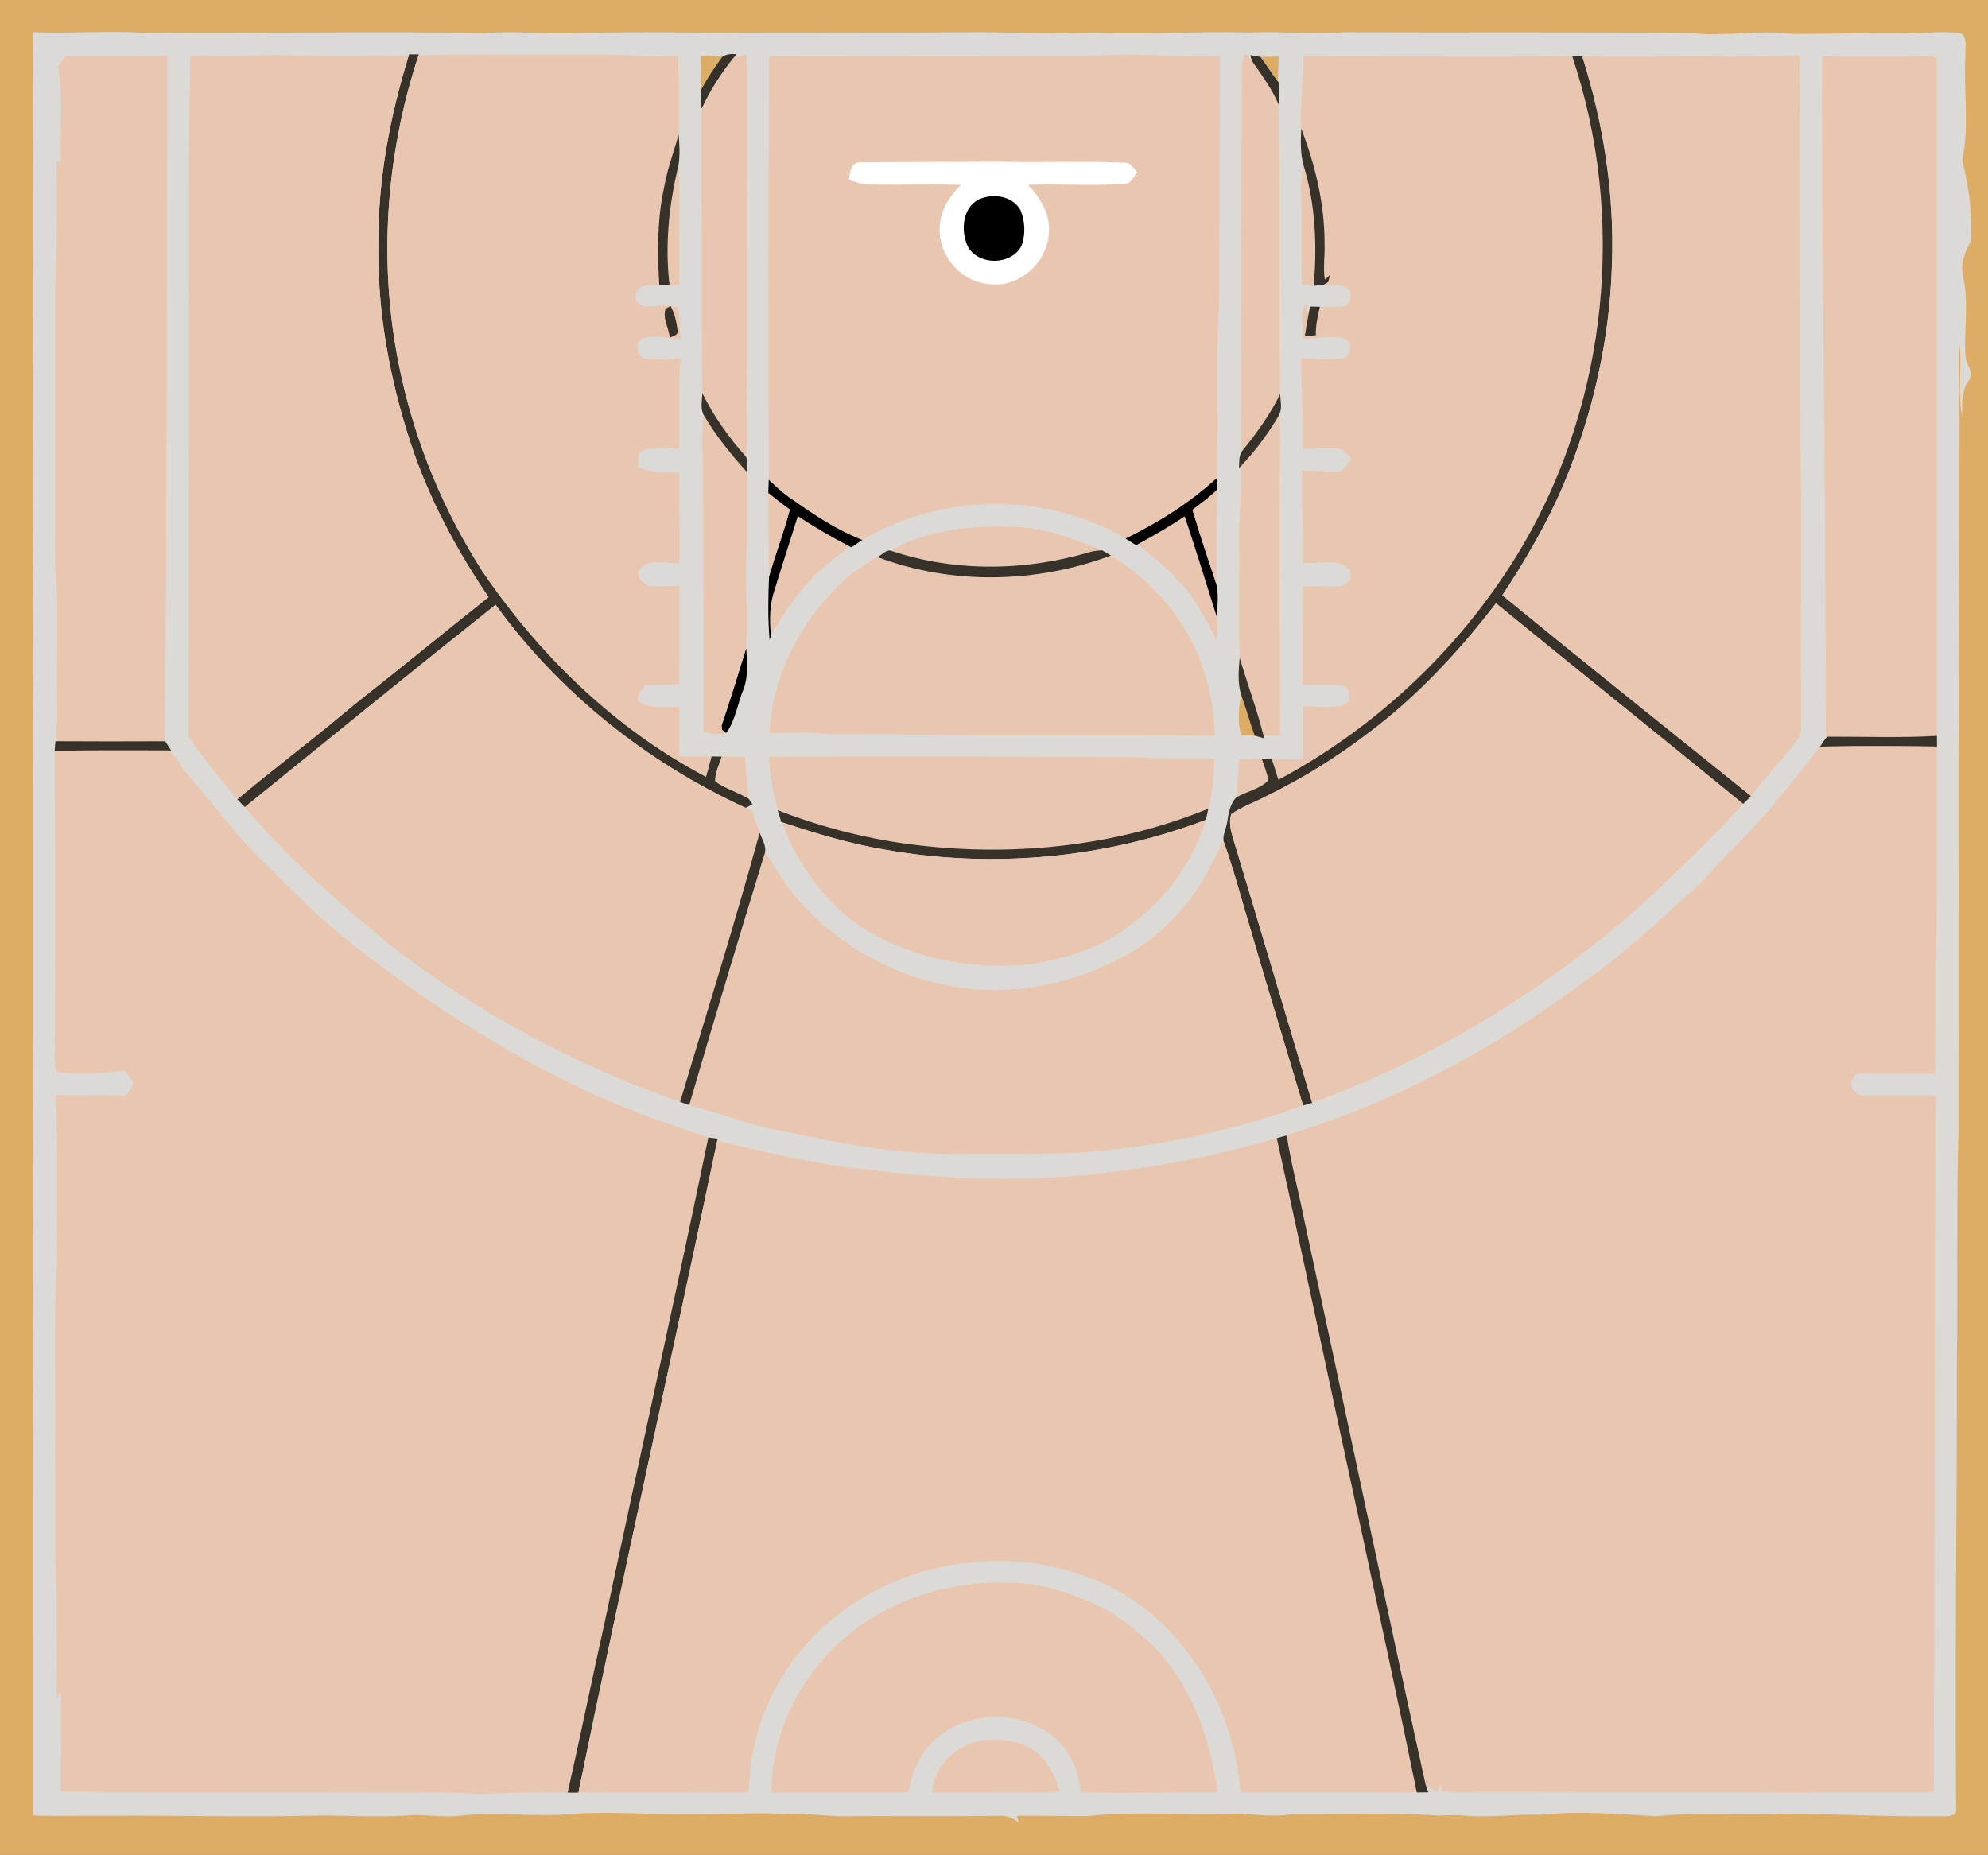 <?xml version="1.0" encoding="UTF-8" standalone="no"?>
<!-- Created with Inkscape (http://www.inkscape.org/) -->

<svg
   xmlns:dc="http://purl.org/dc/elements/1.1/"
   xmlns:cc="http://creativecommons.org/ns#"
   xmlns:rdf="http://www.w3.org/1999/02/22-rdf-syntax-ns#"
   xmlns:svg="http://www.w3.org/2000/svg"
   xmlns="http://www.w3.org/2000/svg"
   version="1.1"
   width="748"
   height="698"
   id="svg2">
  <rect width="100%" height="100%" fill="#808080" stroke="none"/>
  <defs
     id="defs4" />
  <g
     transform="translate(574.286,234.531)"
     id="layer1">
    <g
       transform="translate(-571.429,-409.429)"
       id="layer1-11">
      <g
         transform="translate(-3.571,-8.571)"
         id="layer1-94882">
        <g
           transform="translate(6.429,180)"
           id="layer1-9488">
          <g
             transform="matrix(1,0,0,0.663,-4.286,-0.8)"
             id="layer1-1">
            <g
               transform="matrix(1.019,0,0,1.415,-7.254,-0.514)"
               id="layer1-948">
              <g
                 transform="matrix(0.918,0,0,0.989,5.714,-291.763)"
                 id="g3036">
                <g
                   id="layer1-94" />
                <g
                   transform="translate(-357.143,-66.607)"
                   id="layer1-9" />
                <g
                   transform="matrix(1.25,0,0,1.25,2.8571429e-5,299.862)"
                   id="g3049">
                  <path
                     d="M 0,0 640,0 640,602 0,602 0,0 z"
                     id="path4"
                     style="fill:#ddad66" />
                  <path
                     d="m 10.5,10.52 c 11.68,0.54 23.36,-0.51 35.04,0.17 36.82,0.34 73.66,-0.54 110.48,0.16 10.01,-0.83 20.02,0.47 30.03,-0.06 14.64,-0.31 29.3,-0.26 43.95,-0.04 26.97,-0.24 53.95,0.01 80.92,-0.17 13.69,-0.13 27.37,0.6 41.05,0.14 16.67,0.61 33.32,-0.49 49.99,-0.08 10.33,-0.35 20.66,0.54 30.98,-0.07 37.01,0.15 74.03,-0.15 111.04,0.25 11.01,1.3 22.03,-1.24 33.01,0.3 12.65,-0.02 25.3,-0.44 37.96,-0.25 5.37,-0.01 10.79,-0.77 16.14,0.05 2.1,1.76 1.19,4.71 1.33,7.08 -0.66,11.36 1.39,22.83 -1.03,34.05 2.13,8.52 3.31,17.39 2.87,26.19 -2.02,3.48 -3.58,7.62 -2.56,11.67 1.97,8.58 0.12,17.43 0.77,26.1 0.28,2.5 2.94,5.11 1.06,7.48 -2.46,3.4 -2.02,7.66 -2.22,11.62 -1.4,-7.65 0,-15.45 -0.71,-23.16 -0.41,7.7 -0.27,15.42 -0.07,23.12 0,49.96 -0.47,99.91 -0.31,149.87 0.03,27.37 -0.04,54.75 -0.03,82.12 -0.7,25 -0.21,50.01 -0.51,75.01 0.05,48.32 -0.72,96.64 -0.24,144.96 0.35,1.94 -2.05,2.44 -3.47,2.37 -17.32,0.21 -34.62,-0.71 -51.93,-0.86 -13.69,0.78 -27.42,-0.64 -41.08,0.84 -12.31,-0.68 -24.68,-1.83 -36.99,-0.47 -7.96,-0.3 -15.89,0.96 -23.85,0.33 -3.06,-0.32 -6.13,-0.24 -9.19,-0.05 -15.63,-1.11 -31.34,-0.41 -47,-0.51 -7.29,1.36 -14.57,-0.58 -21.9,-0.05 -14.69,0.37 -29.44,-0.94 -44.07,0.7 -7.59,0.07 -15.18,-0.22 -22.76,-0.08 0.15,0.57 0.47,1.71 0.63,2.28 -1.87,-1.79 -4.33,-2.46 -6.88,-2.27 -15.31,0.21 -30.62,0.04 -45.93,0.08 -7.71,0.44 -15.34,-1.15 -23.05,-0.68 -9.65,-0.69 -19.31,0.32 -28.97,0.01 -12.68,0.32 -25.35,-0.9 -38.02,-0.11 -12.33,1.31 -24.78,-0.79 -37.12,0.66 -5.6,0.69 -11.2,-0.61 -16.81,-0.09 -10.35,0.76 -20.71,-0.2 -31.07,0.07 -21.64,0.56 -43.26,-0.16 -64.9,0.02 -8.16,-0.1 -16.31,0.23 -24.46,-0.11 0.11,-44.7 -0.22,-89.41 0.12,-134.12 -0.53,-19.65 0.23,-39.31 -0.08,-58.96 0.28,-20.34 -0.4,-40.67 -0.01,-61 0,-34.32 0.07,-68.65 -0.14,-102.97 0.51,-17.69 -0.13,-35.38 0.1,-53.06 -0.26,-29.01 0.2,-58.01 0.14,-87.02 -0.5,-27.15 0.34,-54.31 -0.25,-81.46 z"
                     id="path6"
                     style="fill:#dcdad7" />
                  <path
                     d="m 131.65,17.72 c 1.04,0.01 2.08,0.02 3.12,0.03 l -0.11,0.38 c -10.77,33.01 -13.05,68.8 -5.78,102.8 4.83,22.92 13.89,44.92 26.47,64.68 18.41,27.24 42.66,51.02 71.83,66.49 0.59,-2.19 1.18,-4.38 1.77,-6.57 0.83,0.02 2.47,0.04 3.3,0.05 -0.73,2.64 -2.34,5.3 -2.03,8.08 3.28,2.34 7.24,3.45 10.67,5.54 l 1.25,1.85 c -0.56,0.29 -1.67,0.87 -2.22,1.16 -31.77,-14.72 -60,-37.39 -80.44,-65.89 -27.06,21.69 -53.83,43.71 -80.69,65.64 -0.81,-0.84 -1.63,-1.68 -2.44,-2.52 11.36,-9.64 23.28,-18.6 34.64,-28.24 1.82,-1.57 3.69,-3.08 5.58,-4.56 13.63,-10.82 27.02,-21.94 40.62,-32.8 -10.37,-15.41 -19.15,-31.97 -24.94,-49.66 -6.87,-20.97 -10.87,-43.03 -10.5,-65.15 -0.12,-20.66 3.71,-41.18 9.77,-60.88 l 0.13,-0.43 z"
                     id="path8"
                     style="fill:#363129" />
                  <path
                     d="m 21.07,18.31 c 10.92,-0.15 21.85,0.2 32.76,-0.09 -0.09,74.12 -0.26,148.25 -0.67,222.37 -11.77,0.08 -23.55,0.04 -35.32,-0.01 0.86,-5.83 0.43,-11.73 0.5,-17.6 -0.14,-10.99 0.38,-21.98 -0.16,-32.96 -0.7,-7 -0.43,-14.04 -0.47,-21.06 -0.01,-25 0.01,-49.99 0.04,-74.98 0.61,-13.87 0.63,-27.75 0.47,-41.62 0.34,0.06 1.03,0.18 1.37,0.24 -0.54,-10.24 1.13,-20.64 -0.96,-30.74 0.66,-1.28 1.58,-2.4 2.44,-3.55 z"
                     id="Left3"
                     style="fill:#e9c6af" />
                  <path
                     d="m 111.25,22.438 c -11.537,0.537 -23.106,0.7 -34.656,0.188 -0.037,9.125 -0.525,18.25 -0.5,27.375 -0.1,82.95 -0.225,165.894 -0.25,248.844 5.9,8.963 12.869,17.113 19.594,25.438 14.2,-12.05 29.113,-23.231 43.312,-35.281 2.275,-1.962 4.606,-3.837 6.969,-5.688 -1.019,0 -2.041,-0.042 -3.062,-0.031 1.025,-0.016 2.044,0 3.062,0 17.038,-13.525 33.781,-27.425 50.781,-41 -12.963,-19.262 -23.95,-39.95 -31.188,-62.062 -8.588,-26.212 -13.588,-53.788 -13.125,-81.438 -0.15,-25.825 4.644,-51.469 12.219,-76.094 -17.712,0.138 -35.444,0.463 -53.156,-0.25 z"
                     transform="scale(0.8,0.8)"
                     id="Left1624"
                     style="fill:#e9c6af" />
                  <path
                     d="m 320.906,209.438 c -3.087,9.9 -6.269,19.744 -9.281,29.656 -2.05,5.9 -2.206,12.225 -1.531,18.375 5.013,-7.737 9.606,-15.869 16.219,-22.406 4.525,-5.138 10.287,-8.831 15.312,-13.406 -7.125,-3.712 -14.044,-7.781 -20.719,-12.219 z M 476.5,209.5 c -6.037,4.15 -12.412,7.769 -18.812,11.344 5.825,5.1 12.238,9.594 17.062,15.719 6.425,6.8 10.469,15.256 14.719,23.469 0.087,-3.362 0.356,-6.756 -0.156,-10.094 -4.225,-13.5 -8.338,-27.012 -12.812,-40.438 z m -29.625,15.906 C 416.9,236.681 382.925,237.5 352.875,226 l -0.062,-0.031 c -5.125,3.288 -10.419,6.481 -14.719,10.844 -16.2,15.887 -27.644,37.475 -28.469,60.438 5.95,0.463 11.925,-0.375 17.875,0.188 12.475,1.212 25,-0.062 37.5,0.625 41.2,0.45 82.412,-0.075 123.625,0.438 -0.15,-8.4 -1.456,-16.756 -3.906,-24.781 -6,-20.125 -20.044,-37.35 -37.844,-48.312 z M 346.656,306.938 c -12.462,0.013 -24.913,0.056 -37.375,0.094 0.425,7.325 1.681,14.556 3.531,21.656 16.775,6.562 34.275,11.25 52.125,13.688 40.638,5.513 83.025,1.387 121.062,-14.312 1.75,-6.487 2.356,-13.444 2.406,-20.219 -9.863,-0.025 -19.744,0.2 -29.594,-0.625 -37.378,-0.225 -74.769,-0.32 -112.156,-0.281 z m -56.344,0.031 c -0.912,3.3 -2.919,6.619 -2.531,10.094 4.1,2.925 9.056,4.325 13.344,6.938 -0.45,-5.625 -1.087,-11.25 -1.438,-16.875 -3.125,-0.062 -6.263,-0.094 -9.375,-0.156 z M 507.5,307.812 c -3.062,0.087 -6.106,0.188 -9.156,0.312 -0.225,5.112 -0.65,10.2 -1,15.312 4.213,-2.35 9.475,-3.388 12.875,-6.875 C 509.606,313.55 508.5,310.7 507.5,307.812 z"
                     transform="scale(0.8,0.8)"
                     id="Center816"
                     style="fill:#e9c6af" />
                  <path
                     d="m 391.75,154.95 c -8.72,8.13 -18.92,14.61 -29.6,19.85 1.12,0.75 2.275,1.47 3.425,2.2 l 0.575,-0.325 c 5.12,-2.86 10.22,-5.755 15.05,-9.075 3.58,10.74 6.87,21.575 10.25,32.375 0.36,-3.49 0.735,-7.125 -0.125,-10.575 -2.58,-7.95 -5.27,-15.87 -7.6,-23.9 2.74,-2.06 5.49,-4.11 7.95,-6.5 0.11,-1.35 0.135,-2.7 0.075,-4.05 z"
                     id="path3105"
                     style="fill:#000000" />
                  <path
                     d="m 247.375,155.75 c -0.05,1.45 -0.1,2.885 -0.15,4.325 2.28,1.83 4.575,3.615 6.925,5.375 -1.91,7.32 -4.625,14.395 -6.675,21.675 -0.31,6.87 -0.395,13.79 0.175,20.65 0.14,-0.54 0.3,-1.085 0.45,-1.625 L 248.075,206 c -0.54,-4.92 -0.415,-9.98 1.225,-14.7 2.41,-7.93 4.955,-15.83 7.425,-23.75 5.34,3.55 10.875,6.805 16.575,9.775 l 0.65,0.35 c 1.19,-0.81 2.375,-1.625 3.575,-2.425 -8.67,-3.38 -16.335,-8.72 -23.875,-14.05 -2.25,-1.64 -4.245,-3.55 -6.275,-5.45 z"
                     id="path3103"
                     style="fill:#000000" />
                  <path
                     d="m 240.1,210.41 c -2.55,8.4 -5.145,16.795 -7.925,25.125 0.03,0.33 0.095,0.97 0.125,1.3 0.34,0.28 1.01,0.86 1.35,1.15 3.14,-4.34 3.705,-9.965 5.825,-14.825 1.27,-4.12 1.025,-8.52 0.625,-12.75 z"
                     id="path3083"
                     style="fill:#000000" />
                  <path
                     d="m 399.35,225.41 c -0.72,4.3 -1.3,8.895 0.1,13.125 1.41,0.14 2.83,0.23 4.25,0.25 -1.52,-4.43 -2.81,-8.945 -4.35,-13.375 z"
                     id="path3081"
                     style="fill:#ddad66" />
                  <path
                     d="m -162.719,255.438 c -2.56,-0.008 -5.128,0.018 -7.688,0.031 -6.143,0.032 -12.297,0.159 -18.438,0.469 -13.463,41.263 -16.306,86 -7.219,128.5 6.037,28.65 17.369,56.144 33.094,80.844 23.012,34.05 53.319,63.788 89.781,83.125 l 2.219,-8.219 c -4.325,0.062 -8.644,0.019 -12.969,-0.094 -0.05,-6.688 0.125,-13.387 0,-20.062 -5.725,-0.125 -12.031,1.125 -16.906,-2.625 0.975,-2 1.15,-4.681 3.188,-5.969 4.562,-0.65 9.194,-0.269 13.781,-0.531 0.1,-13.312 0.094,-26.625 0.031,-39.938 -4.05,-0.037 -8.119,0.319 -12.156,-0.031 -2.675,-0.863 -5.344,-3.531 -4.094,-6.531 4.037,-4.825 10.9,-2.406 16.312,-2.656 0.125,-12.262 -0.175,-24.519 -0.188,-36.781 -5.625,0.037 -11.425,0.312 -16.625,-2.188 0.375,-2.425 -0.588,-5.844 2.375,-6.906 4.588,-1.337 9.512,-0.469 14.25,-0.656 0.175,-12.175 -0.375,-24.35 0.5,-36.5 -4.55,0.225 -9.106,0.637 -13.656,0.188 -4.013,-0.35 -5.138,-7.013 -1.25,-8.375 4.9,-1.488 10.031,0.244 15.031,0.344 -0.362,-4.263 -0.3,-8.588 -1.062,-12.812 -4.15,-1.475 -8.531,-0.463 -12.781,-0.375 -2.888,0.263 -5.312,-3.044 -4.062,-5.719 1.45,-3.638 6.169,-2.631 9.281,-2.969 -0.75,-13.125 -0.9,-26.431 1.875,-39.344 1.262,-7.412 3.85,-14.469 5.938,-21.656 0.025,-10.625 0.2,-21.281 -0.312,-31.906 -5.5,0.062 -11.012,0.25 -16.5,0 -12.887,-0.988 -25.819,-0.388 -38.719,-0.562 -7.682,0.047 -15.352,-0.069 -23.031,-0.094 z m 88.531,146.094 c -1.075,10.125 -0.006,20.269 -0.156,30.406 0.037,32.737 0.338,65.481 0.188,98.219 5.5,1.65 8.688,0.719 8.688,0.719 l 0.312,-0.188 c -0.438,-0.375 -1.217,-1.039 -1.625,-1.375 -0.037,-0.412 -0.119,-1.212 -0.156,-1.625 3.475,-10.412 6.719,-20.906 9.906,-31.406 0.738,-10.162 0.025,-20.356 -0.062,-30.531 0.625,-13.625 0.188,-27.269 0.375,-40.906 -6.463,-7.237 -12.619,-14.875 -17.469,-23.312 z m 9.031,129.156 c 0.018,0.015 0.046,0.048 0.062,0.062 0.73,-1.407 1.035,-2.039 1.219,-2.406 -0.419,0.767 -1.25,2.312 -1.25,2.312 l -0.031,0.031 z M -48.125,433.344 c 0.087,11.275 0.163,22.538 0.312,33.812 2.562,-9.1 5.956,-17.913 8.344,-27.062 -2.938,-2.2 -5.806,-4.463 -8.656,-6.75 z"
                     transform="matrix(0.8,0,0,0.8,285.714,-186.604)"
                     id="Left816"
                     style="fill:#e9c6af" />
                  <path
                     d="m 225.42,18.13 c 2.35,0.1 4.71,0.21 7.06,0.34 -2.49,3.4 -4.84,6.91 -6.82,10.63 -0.1,-3.66 -0.15,-7.32 -0.24,-10.97 z"
                     id="path16"
                     style="fill:#ddad66" />
                  <path
                     d="m 232.48,18.47 c 1.28,-0.76 2.78,-1.01 4.52,-0.75 l -0.86,1.07 c -4.1,5.09 -7.63,10.67 -10.36,16.61 -0.17,-2.09 -0.39,-4.2 -0.12,-6.3 1.98,-3.72 4.33,-7.23 6.82,-10.63 z"
                     id="path18"
                     style="fill:#363129" />
                  <path
                     d="m 500.656,321.781 c -1.812,4.55 -1.087,9.519 -1.188,14.281 -0.013,26.288 -0.369,52.575 -0.156,78.875 0,22.688 -0.575,45.406 0.188,68.094 5.838,-7.213 11.319,-14.825 15.406,-23.188 -0.5,-39.15 -0.138,-78.319 -0.625,-117.469 -2.6,-6.35 -6.769,-11.844 -10.594,-17.469 -0.912,-1.15 -1.744,-2.388 -3.031,-3.125 z m -48,0.375 c -4.22,5.9e-4 -8.438,0.15 -12.656,0.531 -43.55,0.263 -87.119,-0.025 -130.656,0.188 -0.325,57.225 -0.225,114.444 -0.125,171.656 2.538,2.375 5.031,4.794 7.844,6.844 9.425,6.662 19.006,13.338 29.844,17.562 31.8,-18.962 73.869,-19.587 105.781,-0.562 13.35,-6.55 26.1,-14.65 37,-24.812 -0.525,-9.175 0.306,-18.375 -0.031,-27.562 0.013,-13.7 -0.369,-27.419 0.719,-41.094 0.05,-34.038 0.319,-68.075 0.281,-102.125 -12.675,0.591 -25.339,-0.627 -38,-0.625 z M 300.188,322.25 c -1.675,0.325 -3.362,0.594 -5,1.094 -5.125,6.362 -9.556,13.356 -12.969,20.781 -0.412,10.65 0.044,21.337 -0.156,32 0.438,27.788 -0.062,55.581 0.438,83.344 4.575,9.387 10.669,17.981 17.594,25.781 0.55,-6.375 0.306,-12.75 0.219,-19.125 0.113,-45.413 0.206,-90.819 0.219,-136.219 -0.037,-2.55 -0.181,-5.119 -0.344,-7.656 z M 524.25,366.688 c -0.688,3.475 -1.044,7.044 -0.906,10.594 0.338,12.787 -0.144,25.556 0.344,38.344 1.562,0.087 3.144,0.2 4.719,0.312 1.438,-16.488 0.706,-33.362 -4.156,-49.25 z M 272.906,367 c -3.837,15.9 -5.544,32.406 -3.594,48.719 0.975,-0.05 2.931,-0.119 3.906,-0.156 -0.263,-16.188 0.45,-32.388 -0.312,-48.562 z M 400.875,513.5 c -9.204,0.033 -18.444,1.009 -27.312,3.531 -5.188,1.55 -10.525,3.087 -14.938,6.375 25.8,8.738 54.375,8.156 80.312,0.281 1.45,-0.312 2.95,-0.475 4.438,-0.5 -10.688,-4.388 -21.65,-8.7 -33.312,-9.438 -3.053,-0.172 -6.119,-0.261 -9.188,-0.25 z"
                     transform="matrix(0.8,0,0,0.8,-2.2857143e-5,-239.89)"
                     id="Center08"
                     style="fill:#e9c6af" />
                  <path
                     d="m 632.375,322.75 c -36.038,0.537 -72.075,-0.075 -108.125,0.188 0.287,9.75 -1.556,19.45 -0.844,29.188 5.638,14.85 9.394,30.55 9.344,46.5 0.237,4.912 -0.681,9.887 0.156,14.75 0.512,-0.475 1.538,-1.431 2.062,-1.906 -0.263,0.95 -0.494,1.913 -0.719,2.875 -0.438,0.263 -1.294,0.769 -1.719,1.031 3.487,0.6 8.412,-0.675 10.562,3 0.2,1.988 0.212,4.325 -1.562,5.625 -3.5,0.662 -7.088,0.35 -10.625,0.375 -0.863,3.788 -1.762,7.638 -1.625,11.562 -1.5,0.163 -2.981,0.319 -4.469,0.469 0.438,-3.038 1.019,-6.05 1.531,-9.062 -0.35,-1.012 -1.075,-3.019 -1.438,-4.031 -2.087,4.45 -0.731,9.425 -0.781,14.125 5.325,-0.312 10.694,-1.3 16.031,-0.438 3.85,0.988 3.875,6.931 0.25,8.219 -5.625,0.875 -11.381,0.331 -17.031,-0.031 0.05,12.287 0.925,24.556 0.625,36.844 4.938,0.013 9.887,-0.525 14.812,-0.062 1.962,0.825 3.231,2.644 4.781,4.031 -1.462,1.863 -2.556,4.325 -4.906,5.25 -4.938,0.2 -9.875,-0.575 -14.812,-0.438 -0.425,12.45 0.463,24.894 0.188,37.344 6.175,0.95 14.119,-2.456 18.781,2.969 1.212,2.663 -0.225,5.475 -2.875,6.438 -5.275,0.613 -10.588,-0.044 -15.875,0.156 -0.1,13.275 -0.244,26.569 -0.156,39.844 5.25,0.338 10.531,-0.144 15.781,0.344 3.788,0.963 4.475,7.263 0.25,8.312 -5.225,0.875 -10.569,0.15 -15.844,0.312 -0.037,7.138 0.037,14.269 0,21.406 -4.2,0.037 -8.425,0.037 -12.625,-0.188 0.887,2.837 1.794,5.644 2.719,8.469 40.625,-21.9 75.037,-55.181 98.312,-95.031 C 646.906,461.85 654.025,387.725 632.375,322.75 z M 514.469,468.312 c -4.312,7.463 -9.438,14.469 -15.375,20.719 0.65,10.287 -1.044,20.525 -0.656,30.812 0.237,15.65 -0.388,31.3 0.188,46.938 3.075,10.488 6.9,20.781 9.562,31.406 2.263,0.075 4.537,0.163 6.812,0.25 -0.35,-33.7 -0.3,-67.394 -0.25,-101.094 -0.188,-9.688 0.856,-19.369 -0.281,-29.031 z m -24.875,30.312 c -3.075,2.987 -6.513,5.55 -9.938,8.125 2.913,10.037 6.275,19.938 9.5,29.875 0.45,-12.662 0.05,-25.337 0.438,-38 z"
                     transform="matrix(0.8,0,0,0.8,-2.2857143e-5,-239.89)"
                     id="Right816"
                     style="fill:#e9c6af" />
                  <path
                     d="m 505.9,18.32 c 0.81,0 2.43,0.01 3.23,0.02 6.87,21.82 10.41,44.76 9.56,67.66 -0.7,24.44 -6.21,48.67 -15.54,71.25 -5.33,12.63 -12.24,24.53 -19.73,35.99 26.53,21.9 53.34,43.46 80.05,65.14 -0.87,0.85 -1.7,1.71 -2.56,2.55 -26.44,-21.79 -53.09,-43.31 -79.53,-65.09 -11.82,15.51 -25.14,30.03 -40.73,41.83 -10.36,8.02 -21.49,15.02 -33.25,20.78 -3.71,2 -7.78,3.34 -11.22,5.81 -0.8,2.55 -0.18,5.23 0.56,7.72 8.6,28.62 16.95,57.31 25.5,85.94 -0.73,0.22 -2.21,0.66 -2.95,0.87 -5.48,-18.75 -11.22,-37.44 -16.61,-56.23 -2.96,-9.84 -5.53,-19.81 -8.94,-29.51 -0.35,-2.1 0.82,-4.07 1.13,-6.11 0.41,-2.84 0.92,-6.08 3,-8.18 3.37,-1.88 7.58,-2.7 10.3,-5.49 -0.49,-2.41 -1.38,-4.71 -2.18,-7.02 0.8,0.01 2.42,0.04 3.22,0.05 0.71,2.27 1.43,4.53 2.17,6.79 32.5,-17.52 60.02,-44.16 78.64,-76.04 27.5,-47.47 33.2,-106.75 15.88,-158.73 z"
                     id="path28"
                     style="fill:#363129" />
                  <path
                     d="m 509.13,18.34 c 12.97,0.37 25.94,0.04 38.92,0.04 10.32,0.25 20.66,0 30.98,-0.22 0.42,49.26 0.14,98.52 0.48,147.78 0.03,22.69 -0.16,45.38 0.02,68.06 -0.14,1.87 0.29,4.01 -0.9,5.63 -4.6,6.61 -10.4,12.26 -15.16,18.75 -26.71,-21.68 -53.52,-43.24 -80.05,-65.14 7.49,-11.46 14.4,-23.36 19.73,-35.99 9.33,-22.58 14.84,-46.81 15.54,-71.25 0.85,-22.9 -2.69,-45.84 -9.56,-67.66 z"
                     id="Right1624"
                     style="fill:#e9c6af" />
                  <path
                     d="m 586.32,18.38 c 11.23,0.29 22.46,0.16 33.69,0.02 1.02,0.23 3.67,-0.5 3.18,1.46 0.16,72.99 -0.05,145.99 0.07,218.99 -11.73,0.68 -23.48,0.22 -35.21,0.26 l -0.6,0.01 c 0.18,-73.58 -1.31,-147.15 -1.13,-220.74 z"
                     id="Right3"
                     style="fill:#e9c6af" />
                  <path
                     d="m 402.96,20.04 c -0.17,-0.52 -0.52,-1.54 -0.69,-2.05 0.85,0.14 2.53,0.43 3.37,0.57 1.88,2.6 3.61,5.32 5.53,7.89 l 0.28,0.39 c 0.11,2.39 0.12,4.78 -0.02,7.17 -2.08,-5.08 -5.41,-9.47 -8.47,-13.97 z"
                     id="path34"
                     style="fill:#363129" />
                  <path
                     d="m 405.64,18.56 c 1.93,-0.06 3.87,-0.1 5.81,-0.13 -0.05,2.67 -0.13,5.35 -0.28,8.02 -1.92,-2.57 -3.65,-5.29 -5.53,-7.89 z"
                     id="path36"
                     style="fill:#ddad66" />
                  <path
                     d="m 419.39,53.47 c -1,-3.8 -0.85,-7.77 -0.67,-11.66 4.51,11.88 7.53,24.44 7.49,37.2 0.19,3.93 -0.56,7.9 0.11,11.79 0.41,-0.38 1.24,-1.13 1.66,-1.51 -0.21,0.76 -0.4,1.52 -0.58,2.29 -0.35,0.21 -1.03,0.63 -1.37,0.84 -0.82,0.11 -2.48,0.33 -3.31,0.44 1.15,-13.19 0.56,-26.68 -3.33,-39.39 z"
                     id="path38"
                     style="fill:#363129" />
                  <path
                     d="m 218.39,43.79 c 0.26,3.29 0.45,6.64 -0.06,9.92 -3.07,12.72 -4.43,25.93 -2.87,38.98 -1.11,-0.03 -2.21,-0.06 -3.32,-0.1 -0.6,-10.5 -0.71,-21.14 1.51,-31.47 1.01,-5.93 3.07,-11.58 4.74,-17.33 z"
                     id="path40"
                     style="fill:#363129" />
                  <path
                     d="m 273.18,58.39 c 0.28,-2.29 0.65,-5.79 3.76,-5.67 14.99,-0.1 29.99,-0.08 44.99,-0.17 13.35,0.39 26.71,-0.33 40.05,0.35 1.92,-0.07 2.8,1.87 3.96,3.01 -1.18,1.33 -1.8,3.75 -3.91,3.84 -10.39,0.72 -20.83,-0.05 -31.24,0.31 4.05,4.27 7.37,9.83 6.69,15.94 -0.6,9.51 -9.88,17.78 -19.5,16.22 -9.25,-0.81 -16.55,-10.01 -15.54,-19.17 0.32,-5.09 3.29,-9.44 6.76,-12.97 -9.73,-0.3 -19.46,0.06 -29.18,-0.1 -2.38,0.02 -4.65,-0.76 -6.84,-1.59 z"
                     id="path42"
                     style="fill:#ffffff" />
                  <path
                     d="m 316.2,64.32 c 4.31,-1.46 9.99,-0.27 12.21,4.04 1.46,3.58 1.61,7.79 0.33,11.44 -3.26,6.3 -13.35,6.58 -17.13,0.65 -2.76,-5.35 -1.99,-14.05 4.59,-16.13 z"
                     id="path48"
                     style="fill:#000000" />
                  <path
                     d="m 214.22,100.21 c 0.39,-0.19 1.18,-0.57 1.58,-0.77 1.32,2.36 1.85,5.1 2.23,7.75 0.38,1.63 -1.41,1.96 -2.51,2.4 -0.29,-3.09 -2.45,-6.33 -1.3,-9.38 z"
                     id="path50"
                     style="fill:#363129" />
                  <path
                     d="m 421.54,99.56 c 0.79,0.01 2.38,0.04 3.18,0.06 -0.69,3.03 -1.41,6.09 -1.3,9.23 -1.2,0.13 -2.39,0.26 -3.58,0.38 0.35,-2.43 0.83,-4.83 1.24,-7.24 0.12,-0.61 0.34,-1.83 0.46,-2.43 z"
                     id="path52"
                     style="fill:#363129" />
                  <path
                     d="m 226.37,134.62 c -1.07,-2.14 -0.43,-4.65 -0.36,-6.94 3.66,7.51 8.52,14.39 14.06,20.63 0.66,1.53 0.22,3.31 0.27,4.94 -5.17,-5.79 -10.09,-11.88 -13.97,-18.63 z"
                     id="path54"
                     style="fill:#363129" />
                  <path
                     d="m 399.61,146.53 c 4.67,-5.77 9.04,-11.85 12.31,-18.54 0.1,2.24 0.75,4.68 -0.34,6.77 -3.45,5.97 -7.56,11.58 -12.31,16.58 l -0.59,0.62 c 0.17,-1.81 -0.15,-3.84 0.93,-5.43 z"
                     id="path56"
                     style="fill:#363129" />
                  <path
                     d="m 282.31,180.81 c 1.5,-0.55 2.81,-2.62 4.59,-1.97 20.64,6.99 43.51,6.53 64.26,0.23 1.16,-0.25 2.34,-0.38 3.53,-0.4 0.7,0.42 2.11,1.25 2.81,1.67 -23.98,9.02 -51.15,9.67 -75.19,0.47 z"
                     id="path76"
                     style="fill:#363129" />
                  <path
                     d="m 78.79,261.96 c 26.86,-21.93 53.63,-43.95 80.69,-65.64 20.44,28.5 48.67,51.17 80.44,65.89 0.81,0.41 1.62,0.81 2.45,1.2 0.3,2.31 1.02,4.54 2.13,6.6 l -0.06,0.28 c -7.96,29.26 -17,58.23 -25.6,87.32 -33.2,-11.71 -64.6,-28.59 -92.42,-50.16 -16.91,-14.01 -33.5,-28.62 -47.63,-45.49 z"
                     id="LeftCenter1624"
                     style="fill:#e9c6af" />
                  <path
                     d="m 440.65,237.67 c 15.59,-11.8 28.91,-26.32 40.73,-41.83 26.44,21.78 53.09,43.3 79.53,65.09 -8.6,9.73 -18,18.68 -27.31,27.72 -32.04,30.16 -70.08,53.97 -111.36,69.27 -8.55,-28.63 -16.9,-57.32 -25.5,-85.94 -0.74,-2.49 -1.36,-5.17 -0.56,-7.72 3.44,-2.47 7.51,-3.81 11.22,-5.81 11.76,-5.76 22.89,-12.76 33.25,-20.78 z"
                     id="RightCenter1624"
                     style="fill:#e9c6af" />
                  <path
                     d="m 399.35,225.41 c -1.15,-3.84 -0.79,-7.94 -0.44,-11.87 2.46,8.39 5.51,16.62 7.64,25.12 l 0.23,1 c -0.77,-0.22 -2.31,-0.66 -3.08,-0.88 -1.52,-4.43 -2.81,-8.94 -4.35,-13.37 z"
                     id="path86"
                     style="fill:#363129" />
                  <path
                     d="m 588.05,239.11 c 11.73,-0.04 23.48,0.42 35.21,-0.26 0.01,0.87 0.02,2.6 0.03,3.47 -12.54,-0.15 -25.09,-0.2 -37.63,0.02 0.76,-1.09 1.36,-2.35 2.39,-3.23 z"
                     id="path92"
                     style="fill:#363129" />
                  <path
                     d="m 17.84,240.58 c 11.77,0.05 23.55,0.09 35.32,0.01 0.48,0.75 1.45,2.27 1.94,3.03 l -0.98,-0.03 c -12.17,-0.05 -24.35,-0.04 -36.53,0.08 0.06,-0.77 0.19,-2.31 0.25,-3.09 z"
                     id="path94"
                     style="fill:#363129" />
                  <path
                     d="m 557.52,275.5 c 10.4,-10.15 19.22,-21.76 28.14,-33.16 12.54,-0.22 25.09,-0.17 37.63,-0.02 -0.3,24.55 0.32,49.12 -0.57,73.65 0.09,10.88 -0.1,21.75 -0.07,32.62 -7.25,-0.15 -14.49,-0.05 -21.73,-0.23 -1.46,0.14 -3.47,-0.35 -4.39,1.12 -2.35,2.37 0.49,6.29 3.41,6.08 7.64,0.14 15.29,-0.14 22.94,0.21 -0.43,56.07 -0.29,112.13 -0.48,168.21 0.15,19.16 -0.32,38.32 -0.06,57.48 -11.77,0.24 -23.56,-0.09 -35.33,0.07 -8.31,0.41 -16.63,0.17 -24.94,0.01 -27.32,-0.01 -54.64,-0.03 -81.96,-0.1 -5.35,-0.08 -10.73,0.41 -16.06,-0.13 -0.11,-0.5 -0.34,-1.51 -0.45,-2.01 -0.34,0.83 -0.8,1.59 -1.38,2.26 -1.22,-0.77 -2.35,-1.6 -3.49,-2.45 -13.32,-60.81 -25.88,-121.81 -38.94,-182.68 -1.83,-9.34 -4.3,-18.55 -5.75,-27.95 l -0.03,-0.15 c 34.18,-10.28 65.97,-27.52 94.51,-48.83 12.47,-8.63 23.57,-19 34.67,-29.27 5.45,-4.24 9.36,-10 14.33,-14.73 z"
                     id="RightCenter3"
                     style="fill:#e9c6af" />
                  <path
                     d="m 17.59,243.67 c 12.18,-0.12 24.36,-0.13 36.53,-0.08 2.56,1.58 3.63,4.6 5.52,6.83 6.8,8.19 13.38,16.58 20.46,24.54 5.06,5.27 10.27,10.39 15.46,15.52 12.98,13.27 28.15,24.08 43.22,34.81 16.28,10.88 33.12,20.99 50.91,29.22 12.37,5.81 25.29,10.31 38.24,14.65 -10.76,52.38 -22.3,104.61 -33.28,156.95 -4.09,18.52 -7.85,37.1 -11.99,55.61 -9.57,-0.32 -19.13,0.16 -28.69,0.46 -6.65,-0.42 -13.31,-0.75 -19.98,-0.5 -38.13,-0.13 -76.26,0.11 -114.38,-0.33 0.11,-10.71 -0.18,-21.43 0.03,-32.14 -0.46,0.57 -0.92,1.14 -1.39,1.73 0.11,-11.64 0.01,-23.27 -0.07,-34.91 -0.8,-14.65 -0.16,-29.32 -0.49,-43.98 0.37,-21.01 -0.62,-42.05 0.68,-63.03 -0.17,-17.89 0.32,-35.79 -0.44,-53.67 7.46,0.15 14.92,0.04 22.39,0.29 1.1,-1.4 2.79,-2.75 2.35,-4.77 -0.71,-1.2 -1.57,-2.3 -2.41,-3.41 -7.29,0.7 -14.76,1.52 -22.03,0.32 -1.07,-2.78 -0.41,-5.93 -0.56,-8.85 0.08,-31.75 0.11,-63.51 -0.08,-95.26 z"
                     id="LeftCenter3"
                     style="fill:#e9c6af" />
                  <path
                     d="m 250.24,262.97 c 13.42,5.25 27.44,8.98 41.72,10.93 32.51,4.41 66.42,1.13 96.85,-11.43 -0.19,0.9 -0.56,2.71 -0.75,3.61 -32.65,12.56 -68.77,15.87 -103.19,9.7 -11.25,-1.89 -22.17,-5.19 -32.96,-8.81 l -0.51,-0.16 c -0.4,-1.28 -0.79,-2.56 -1.16,-3.84 z"
                     id="path106"
                     style="fill:#363129" />
                  <path
                     d="m 485.062,632.469 c -40.812,15.7 -85.944,19.837 -128.969,12.125 -14.062,-2.362 -27.731,-6.506 -41.219,-11.031 1.6,6.513 5.075,12.363 8.5,18.062 6.85,10.662 15.694,20.306 26.781,26.656 19.1,10.975 41.781,14.969 63.594,12.844 14.363,-2.2 28.962,-6.481 40.5,-15.656 14.525,-10.55 25.625,-25.775 30.812,-43 z m 7.125,8.719 c -3.825,6.562 -6.625,13.7 -11,19.938 -7.9,11.113 -17.819,21.163 -30.156,27.25 -21.413,11.525 -46.888,16.156 -70.812,11.094 C 358.944,695.206 339.113,684.025 324.125,668.375 317.5,661.638 312.9,653.356 307.75,645.531 c -10.338,34.15 -20.631,68.338 -30.531,102.625 13.863,3.8 27.312,9.169 41.562,11.406 22.163,4.775 44.688,8.75 67.438,8.375 19.163,-0.275 38.388,0.688 57.5,-1.312 27.4,-2.788 54.494,-8.944 80.406,-18.281 -6.85,-23.438 -14.044,-46.794 -20.781,-70.281 -3.7,-12.3 -6.894,-24.75 -11.156,-36.875 z"
                     transform="matrix(0.8,0,0,0.8,-2.2857143e-5,-239.89)"
                     id="Center1624"
                     style="fill:#e9c6af" />
                  <path
                     d="m 244.44,270.29 c 0.74,1.99 2.09,4.07 1.76,6.25 -8.27,27.32 -16.5,54.67 -24.42,82.1 -0.74,-0.26 -2.21,-0.78 -2.94,-1.03 8.6,-29.09 17.64,-58.06 25.6,-87.32 z"
                     id="path110"
                     style="fill:#363129" />
                  <path
                     d="m 227.93,369.16 c 0.99,0.12 1.98,0.25 2.98,0.38 l -0.13,0.7 c -14.6,70.56 -30.32,140.89 -44.66,211.5 -0.87,0 -2.59,-0.02 -3.46,-0.02 4.14,-18.51 7.9,-37.09 11.99,-55.61 10.98,-52.34 22.52,-104.57 33.28,-156.95 z"
                     id="path114"
                     style="fill:#363129" />
                  <path
                     d="m 363.99,379.47 c 15.86,-2.06 31.49,-5.68 46.85,-10.09 9.3,42.51 18.13,85.13 27.3,127.67 5.97,28.2 12.04,56.37 17.75,84.62 -18.93,-0.18 -37.86,-0.17 -56.78,-0.07 -1.94,-28.47 -18.83,-56.63 -45.4,-68.38 -26.26,-11.45 -58.38,-7.89 -81.6,8.89 -15.44,11 -26.54,28.15 -29.92,46.84 -0.87,4.17 -0.87,8.44 -1.36,12.66 -18.24,0.15 -36.48,-0.19 -54.71,0.13 14.34,-70.61 30.06,-140.94 44.66,-211.5 15.31,3.52 30.58,7.47 46.24,9.09 28.82,3.75 58.19,4.7 86.97,0.14 z"
                     id="Center3"
                     style="fill:#e9c6af" />
                  <path
                     d="m 410.84,369.38 c 0.8,-0.23 2.4,-0.68 3.2,-0.9 1.45,9.4 3.92,18.61 5.75,27.95 13.06,60.87 25.62,121.87 38.94,182.68 0.21,0.63 0.65,1.89 0.87,2.52 -1.24,0.01 -2.48,0.02 -3.71,0.04 -5.71,-28.25 -11.78,-56.42 -17.75,-84.62 -9.17,-42.54 -18,-85.16 -27.3,-127.67 z"
                     id="path118"
                     style="fill:#363129" />
                  <path
                     d="m 262.42,541.52 c 14.18,-18.83 38.25,-28.68 61.51,-27.92 11.2,-0.18 21.98,3.66 31.84,8.67 5.43,3.02 10.11,7.2 14.77,11.27 12.7,12.8 18.91,30.51 21.27,48.08 -14.67,-0.37 -29.35,0.76 -44.02,-0.13 -0.78,-8.6 -5.38,-17.18 -13.42,-20.94 -11.69,-6.25 -27.66,-3.69 -36.14,6.69 -3.25,4.14 -4.92,9.24 -6.02,14.32 -14.66,0.2 -29.32,-0.16 -43.97,0.13 0,-14.52 5.14,-28.84 14.18,-40.17 z"
                     id="path120"
                     style="fill:#e9c6af" />
                  <path
                     d="m 309.27,567.19 c 6.6,-3.77 14.96,-3.42 21.7,-0.21 5.45,2.88 8.42,8.64 9.9,14.4 -13.6,0.61 -27.23,-0.01 -40.85,0.28 0.01,-6.13 4.15,-11.47 9.25,-14.47 z"
                     id="path122"
                     style="fill:#e9c6af" />
                </g>
              </g>
            </g>
          </g>
        </g>
      </g>
    </g>
  </g>
</svg>
